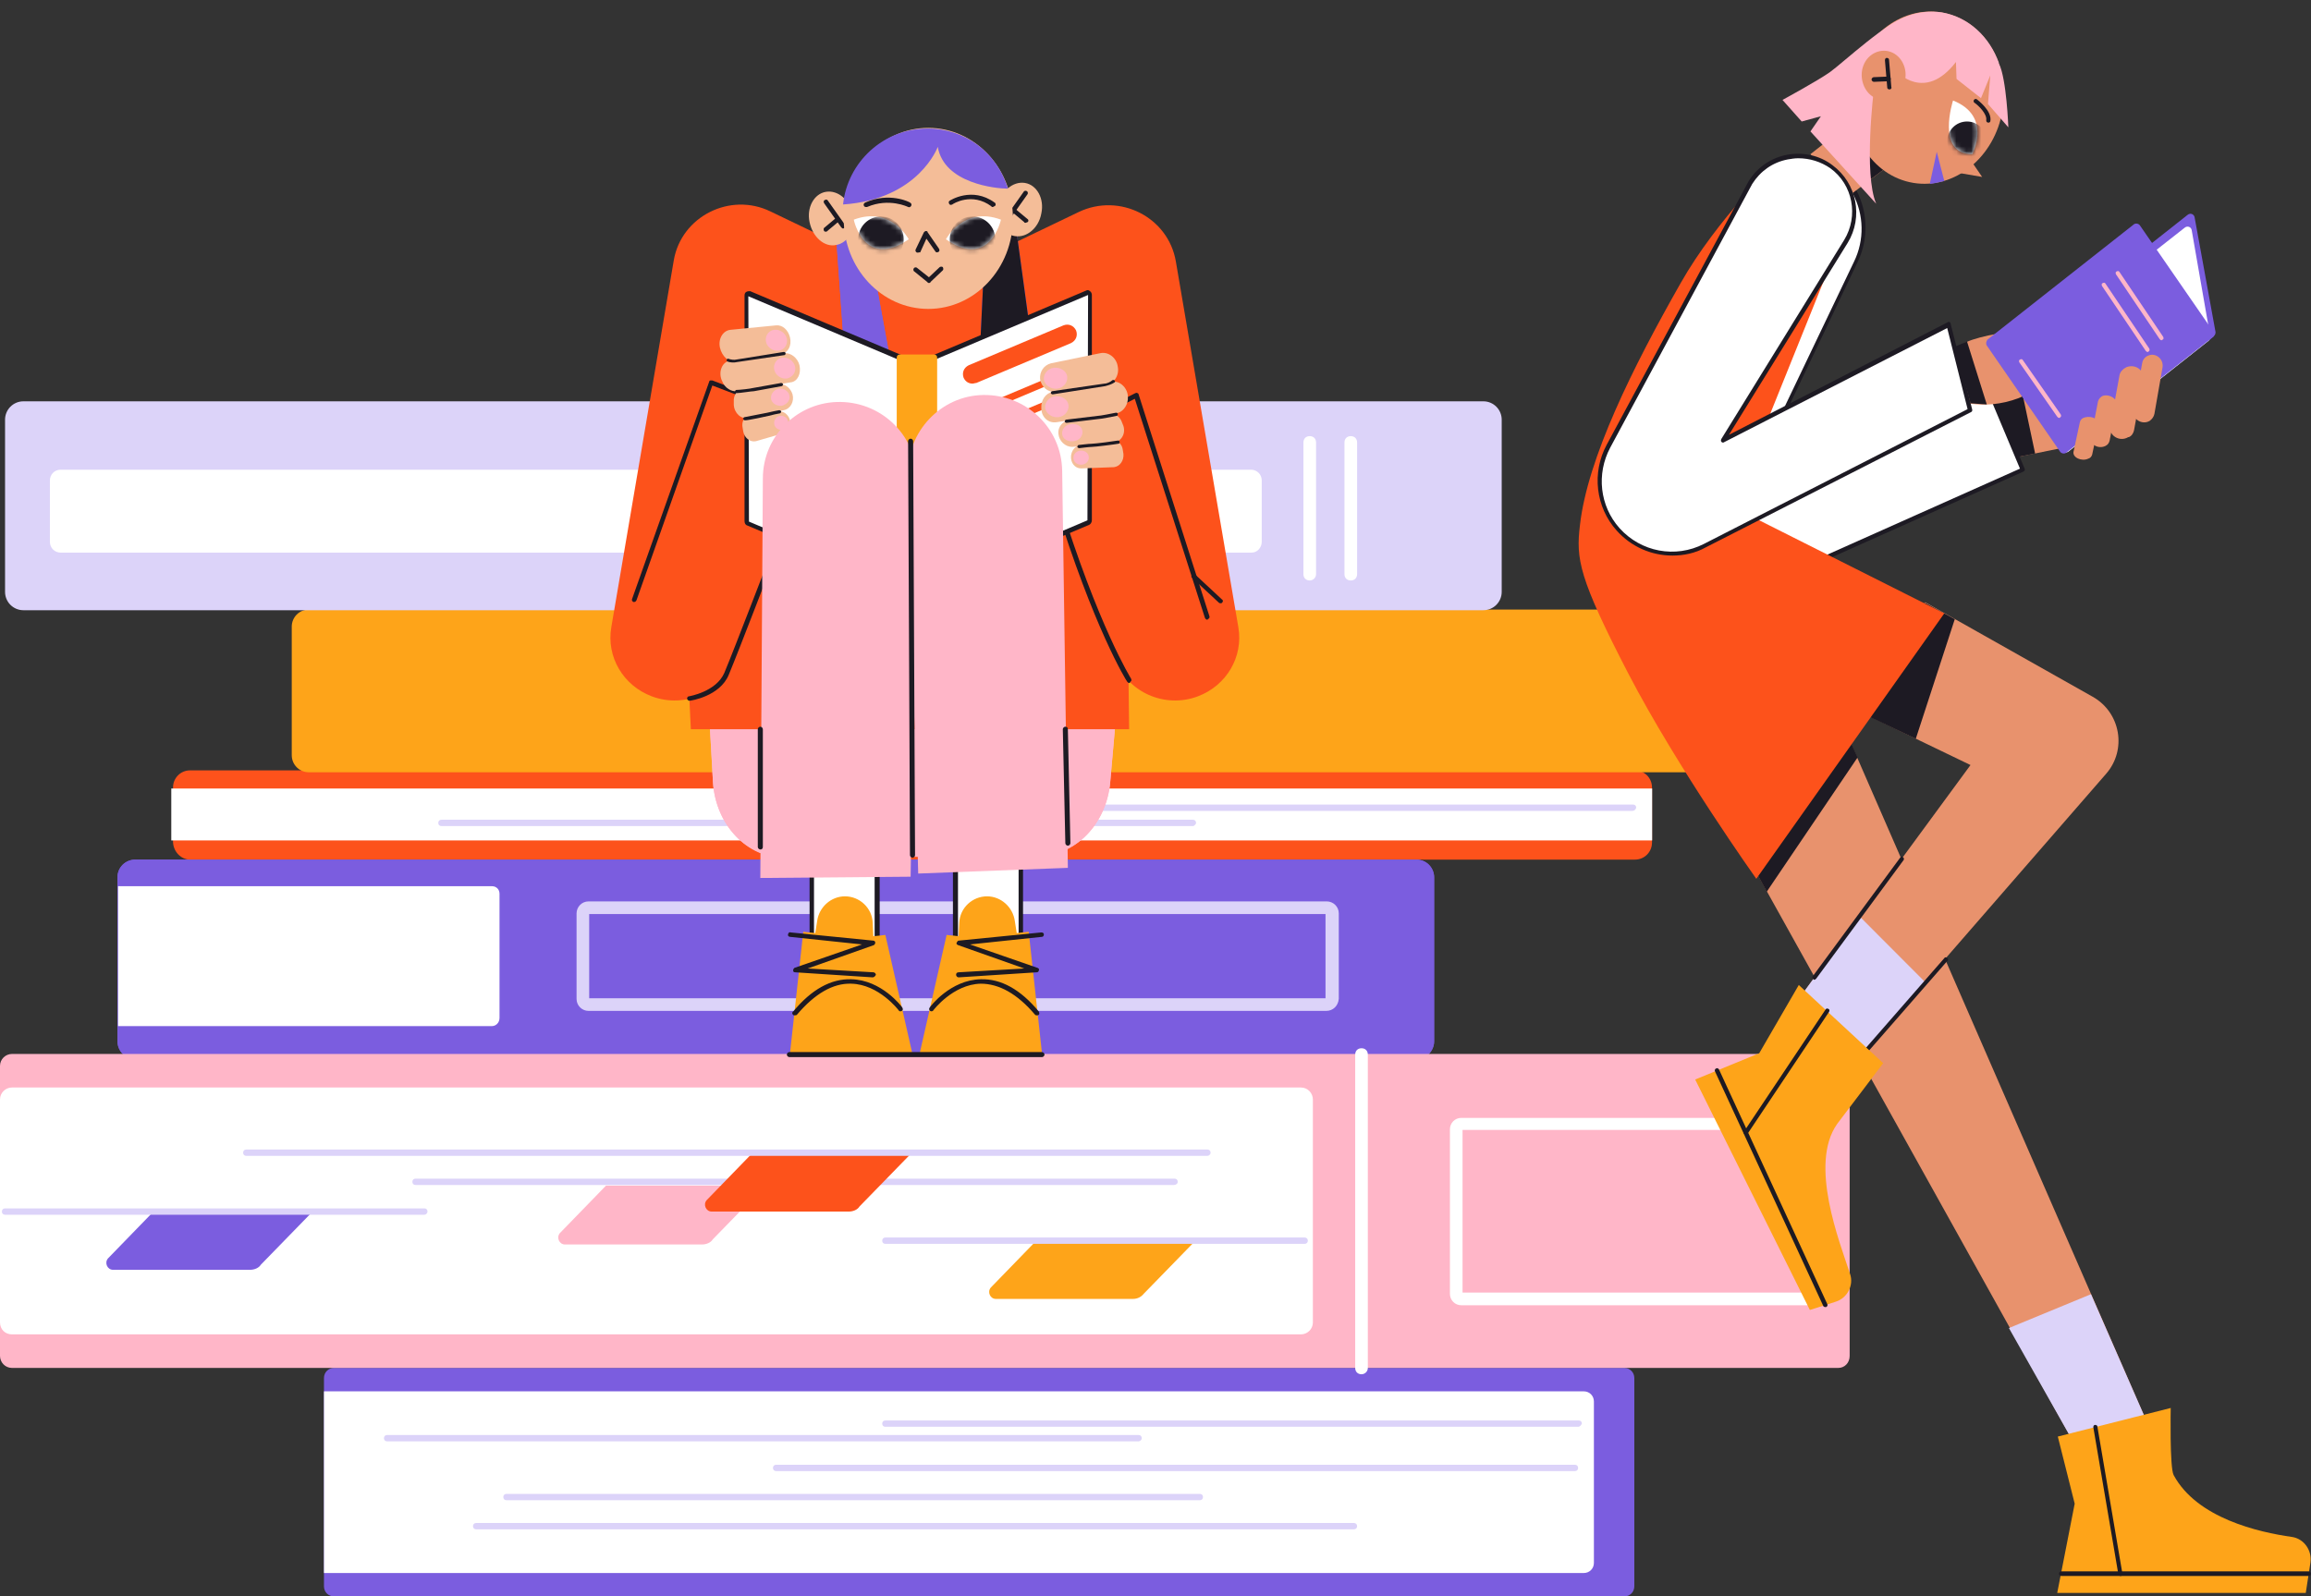<svg width="466" height="322" viewBox="0 0 466 322" fill="none" xmlns="http://www.w3.org/2000/svg">
<rect x="0" y="0" width="466" height="322" fill="#333333" stroke="none"/>
<path d="M67.362 322H327.514C328.661 322 329.552 321.106 329.552 319.957V277.952C329.552 276.803 328.661 275.909 327.514 275.909H67.362C66.216 275.909 65.325 276.803 65.325 277.952V319.957C65.325 321.106 66.216 322 67.362 322Z" fill="#7B5DDF"/>
<path d="M38.329 173.385H329.679C331.589 173.385 333.117 171.853 333.117 169.937V158.83C333.117 156.914 331.589 155.382 329.679 155.382H38.329C36.419 155.382 34.891 156.914 34.891 158.83V169.937C35.018 171.853 36.546 173.385 38.329 173.385Z" fill="#FD521B"/>
<path d="M34.539 169.513L333.148 169.513V159.044L34.539 159.044V169.513Z" fill="white"/>
<path d="M65.325 317.276H319.365C320.511 317.276 321.402 316.383 321.402 315.234V282.676C321.402 281.527 320.511 280.633 319.365 280.633H65.325V317.276Z" fill="white"/>
<path d="M357.312 155.765H62.269C60.358 155.765 58.83 154.233 58.83 152.318V126.4C58.83 124.485 60.358 122.952 62.269 122.952H357.312C359.222 122.952 360.75 124.485 360.75 126.4V152.318C360.75 154.233 359.222 155.765 357.312 155.765Z" fill="#FEA419"/>
<path d="M299.118 123.08H4.712C2.674 123.08 1.019 121.421 1.019 119.378V84.65C1.019 82.607 2.674 80.947 4.712 80.947H299.118C301.156 80.947 302.811 82.607 302.811 84.65V119.378C302.811 121.421 301.156 123.08 299.118 123.08Z" fill="#DCD3F9"/>
<path d="M252.385 111.462H12.225C11.079 111.462 10.06 110.568 10.06 109.291V96.907C10.06 95.758 10.951 94.736 12.225 94.736H252.258C253.404 94.736 254.422 95.63 254.422 96.907V109.291C254.422 110.441 253.531 111.462 252.385 111.462Z" fill="white"/>
<path d="M329.17 163.554H189.479C189.097 163.554 188.843 163.299 188.843 162.915C188.843 162.532 189.097 162.277 189.479 162.277H329.297C329.679 162.277 329.934 162.532 329.934 162.915C329.806 163.299 329.552 163.554 329.17 163.554Z" fill="#DCD3F9"/>
<path d="M240.542 166.618H89.01C88.628 166.618 88.373 166.363 88.373 165.98C88.373 165.597 88.628 165.342 89.01 165.342H240.542C240.924 165.342 241.179 165.597 241.179 165.98C241.179 166.235 240.797 166.618 240.542 166.618Z" fill="#DCD3F9"/>
<path d="M285.62 213.603H27.25C25.213 213.603 23.685 211.943 23.685 210.028V176.96C23.685 174.917 25.34 173.385 27.25 173.385H285.62C287.658 173.385 289.186 175.045 289.186 176.96V210.028C289.186 211.943 287.658 213.603 285.62 213.603Z" fill="#7B5DDF"/>
<path d="M285.62 213.603H27.25C25.213 213.603 23.685 211.943 23.685 210.028V176.96C23.685 174.917 25.34 173.385 27.25 173.385H285.62C287.658 173.385 289.186 175.045 289.186 176.96V210.028C289.186 211.943 287.658 213.603 285.62 213.603Z" fill="#7B5DDF"/>
<path d="M99.197 206.963H23.812V178.747H99.197C100.088 178.747 100.725 179.385 100.725 180.279V205.304C100.725 206.325 99.961 206.963 99.197 206.963Z" fill="white"/>
<path d="M267.411 203.899H118.679C117.406 203.899 116.26 202.878 116.26 201.474V184.237C116.26 182.961 117.279 181.812 118.679 181.812H267.538C268.811 181.812 269.958 182.833 269.958 184.237V201.474C269.83 202.878 268.811 203.899 267.411 203.899ZM118.807 201.346H267.283V184.365H118.807V201.346Z" fill="#DCD3F9"/>
<path d="M142.746 139.551L143.765 157.681C144.274 166.363 150.641 173.129 158.409 173.002L209.472 172.619C216.857 172.619 223.097 166.235 223.861 157.808L226.408 129.081L165.667 119.505L141.346 131.762L142.746 139.551Z" fill="#FFB6C8"/>
<path d="M142.746 139.551L143.765 157.681C144.274 166.363 150.641 173.129 158.409 173.002L209.472 172.619C216.857 172.619 223.097 166.235 223.861 157.808L226.408 129.081L165.667 119.505L141.346 131.762L142.746 139.551Z" fill="#FFB6C8"/>
<path d="M135.998 79.543L226.79 73.925L227.681 147.084H139.308L135.998 79.543Z" fill="#FD521B"/>
<path d="M205.779 173.129H192.663V197.388H205.779V173.129Z" fill="white"/>
<path d="M205.779 197.771H192.663C192.408 197.771 192.154 197.516 192.154 197.26V173.002C192.154 172.746 192.408 172.491 192.663 172.491H205.779C206.034 172.491 206.288 172.746 206.288 173.002V197.26C206.288 197.516 206.034 197.771 205.779 197.771ZM193.173 196.749H205.397V173.512H193.173V196.749Z" fill="#1D1A23"/>
<path d="M176.746 173.129H163.63V197.388H176.746V173.129Z" fill="white"/>
<path d="M176.873 197.771H163.757C163.502 197.771 163.248 197.516 163.248 197.26V173.002C163.248 172.746 163.502 172.491 163.757 172.491H176.873C177.128 172.491 177.382 172.746 177.382 173.002V197.26C177.382 197.516 177.128 197.771 176.873 197.771ZM164.139 196.749H176.364V173.512H164.139V196.749Z" fill="#1D1A23"/>
<path d="M176.873 52.986L155.353 42.644C147.203 38.686 137.398 43.666 135.87 52.475L123.263 126.528C122.245 132.528 125.683 138.274 131.413 140.444C138.162 142.998 145.675 139.551 148.094 133.039L165.285 87.331L193.172 91.544L189.352 50.688L176.873 52.986Z" fill="#FD521B"/>
<path d="M196.228 52.986L217.494 42.772C225.771 38.814 235.576 43.794 237.104 52.731L249.71 126.528C250.729 132.529 247.291 138.274 241.561 140.445C234.812 142.998 227.299 139.551 224.879 133.039L207.561 87.204L179.674 91.417L183.494 50.561L196.228 52.986Z" fill="#FD521B"/>
<path d="M168.341 44.049L169.997 67.286L179.292 71.371L174.708 46.347L168.341 44.049Z" fill="#7B5DDF"/>
<path d="M168.341 44.049L169.997 67.286L179.292 71.371L174.708 46.347L168.341 44.049Z" fill="#7B5DDF"/>
<path d="M127.848 121.421H127.72C127.466 121.293 127.338 121.038 127.466 120.782L143.001 76.989C143.001 76.862 143.128 76.734 143.256 76.734C143.383 76.734 143.51 76.734 143.638 76.734L155.353 81.203C155.608 81.33 155.735 81.586 155.608 81.841C155.48 82.096 155.226 82.224 154.971 82.096L143.638 77.755L128.357 121.038C128.23 121.293 128.102 121.421 127.848 121.421Z" fill="#1D1A23"/>
<path d="M243.471 124.996C243.216 124.996 243.089 124.868 242.962 124.613L228.827 80.436L220.168 84.778C219.913 84.905 219.659 84.778 219.531 84.522C219.404 84.267 219.531 84.011 219.786 83.884L228.954 79.287C229.082 79.287 229.209 79.16 229.336 79.287C229.464 79.287 229.591 79.415 229.591 79.543L243.853 124.229C243.98 124.485 243.853 124.74 243.598 124.868C243.471 124.996 243.471 124.996 243.471 124.996Z" fill="#1D1A23"/>
<path d="M204.251 41.368L207.562 65.626L197.248 78.138L198.521 51.454L204.251 41.368Z" fill="#7B5DDF"/>
<path d="M204.251 41.368L207.562 65.626L197.248 78.138L198.521 51.454L204.251 41.368Z" fill="#1D1A23"/>
<path d="M227.681 137.763C227.554 137.763 227.427 137.636 227.299 137.508C227.172 137.38 220.55 126.783 212.655 101.12C212.528 100.865 212.655 100.609 212.91 100.482C213.165 100.354 213.419 100.482 213.547 100.737C221.442 126.272 228.063 136.869 228.063 136.869C228.191 137.125 228.191 137.38 227.936 137.508C227.809 137.763 227.809 137.763 227.681 137.763Z" fill="#1D1A23"/>
<path d="M219.531 105.334L188.715 118.357C188.461 118.484 188.206 118.229 188.206 117.974V72.521C188.206 72.265 188.333 72.138 188.461 72.138L219.277 59.115C219.531 58.987 219.786 59.242 219.786 59.498V104.951C219.786 105.078 219.786 105.206 219.531 105.334Z" fill="white"/>
<path d="M188.588 118.867C188.461 118.867 188.206 118.867 188.079 118.74C187.824 118.612 187.697 118.229 187.697 117.974V72.521C187.697 72.138 187.951 71.755 188.206 71.627L219.022 58.604C219.277 58.477 219.531 58.476 219.786 58.732C220.041 58.859 220.168 59.242 220.168 59.498V104.951C220.168 105.334 219.913 105.717 219.659 105.844L188.843 118.867C188.843 118.867 188.715 118.867 188.588 118.867ZM219.404 59.498L188.588 72.521V117.974L219.277 104.951L219.404 59.498Z" fill="#1D1A23"/>
<path d="M150.769 105.589L181.585 118.612C181.839 118.74 182.094 118.484 182.094 118.229V72.776C182.094 72.521 181.967 72.393 181.839 72.393L151.024 59.37C150.769 59.242 150.514 59.498 150.514 59.753V105.206C150.514 105.334 150.641 105.461 150.769 105.589Z" fill="white"/>
<path d="M181.839 119.122C181.712 119.122 181.585 119.122 181.457 118.995L150.641 105.972C150.259 105.844 150.132 105.461 150.132 105.078V59.625C150.132 59.242 150.259 58.987 150.514 58.859C150.769 58.731 151.023 58.731 151.278 58.731L182.094 71.754C182.476 71.882 182.603 72.265 182.603 72.648V118.101C182.603 118.484 182.476 118.739 182.221 118.867C182.094 119.122 181.967 119.122 181.839 119.122ZM151.023 105.206L181.839 118.229L181.712 72.776L150.896 59.753L151.023 105.206Z" fill="#1D1A23"/>
<path d="M188.333 72.138H181.457V117.335H188.333V72.138Z" fill="#FEA419"/>
<path d="M188.333 117.974H181.457C181.075 117.974 180.82 117.718 180.82 117.335V72.138C180.82 71.755 181.075 71.499 181.457 71.499H188.333C188.715 71.499 188.97 71.755 188.97 72.138V117.335C188.97 117.718 188.715 117.974 188.333 117.974ZM182.094 116.697H187.697V72.776H182.094V116.697Z" fill="#FEA419"/>
<path d="M196.101 77.372C195.337 77.372 194.7 76.989 194.318 76.223C193.936 75.202 194.318 74.18 195.337 73.669L214.438 65.626C215.456 65.243 216.475 65.626 216.984 66.647C217.366 67.669 216.984 68.69 215.966 69.201L196.865 77.244C196.61 77.244 196.356 77.372 196.101 77.372Z" fill="#FD521B"/>
<path d="M196.101 84.012C195.847 84.012 195.592 83.884 195.465 83.629C195.337 83.246 195.465 82.99 195.847 82.735L214.948 74.691C215.33 74.564 215.584 74.691 215.839 75.074C216.094 75.457 215.839 75.713 215.457 75.968L196.356 84.012C196.229 84.012 196.229 84.012 196.101 84.012Z" fill="#FD521B"/>
<path d="M196.101 88.48C195.847 88.48 195.592 88.353 195.465 88.097C195.337 87.714 195.465 87.459 195.847 87.204L214.948 79.16C215.33 79.032 215.584 79.16 215.839 79.543C216.094 79.926 215.839 80.181 215.457 80.437L196.356 88.48C196.229 88.48 196.229 88.48 196.101 88.48Z" fill="#FD521B"/>
<path d="M139.054 141.338C138.799 141.338 138.672 141.211 138.544 140.955C138.544 140.7 138.672 140.445 138.926 140.445C138.926 140.445 144.402 139.551 146.057 135.721C148.349 130.23 154.844 113.122 154.971 112.994C155.098 112.739 155.353 112.611 155.608 112.739C155.862 112.866 155.99 113.122 155.862 113.377C155.735 113.505 149.241 130.613 146.949 136.104C145.166 140.445 139.308 141.338 139.054 141.338Z" fill="#1D1A23"/>
<path d="M156.499 65.626L147.331 66.52C145.802 66.648 144.784 68.307 145.166 70.095C145.548 71.882 147.076 73.287 148.604 73.031L157.645 71.372C158.918 71.116 159.682 69.712 159.3 68.052C158.918 66.52 157.772 65.499 156.499 65.626Z" fill="#F4BD98"/>
<path d="M159.428 77.117L148.604 78.904C147.458 79.032 146.185 78.266 145.675 76.989L145.548 76.734C144.784 74.947 145.675 72.904 147.203 72.776L158.154 71.244C159.428 71.116 160.828 72.138 161.21 73.67C161.592 75.329 160.828 76.989 159.428 77.117Z" fill="#F4BD98"/>
<path d="M159.81 79.543C159.428 78.266 158.282 77.372 157.136 77.5L149.877 78.394C148.731 78.521 147.84 79.67 147.967 81.075V81.713C148.095 83.373 149.495 84.65 150.896 84.267L158.027 82.735C159.428 82.479 160.192 80.947 159.81 79.543Z" fill="#F4BD98"/>
<path d="M159.173 84.395C158.791 83.501 157.9 82.862 157.008 82.99L151.023 83.884C150.005 84.012 149.495 85.161 149.75 86.31L149.877 87.076C150.132 88.353 151.278 89.246 152.424 88.991L158.154 87.331C159.3 87.076 159.682 85.671 159.173 84.395Z" fill="#F4BD98"/>
<path d="M157.008 70.733C155.862 70.861 154.716 70.095 154.462 68.946C154.207 67.796 154.971 66.647 156.117 66.52C157.263 66.392 158.409 67.158 158.664 68.307C158.919 69.456 158.154 70.605 157.008 70.733Z" fill="#FFB6C8"/>
<path d="M158.664 76.351C157.518 76.479 156.372 75.713 156.117 74.564C155.862 73.414 156.626 72.265 157.772 72.138C158.918 72.01 160.064 72.776 160.319 73.925C160.574 75.074 159.81 76.096 158.664 76.351Z" fill="#FFB6C8"/>
<path d="M157.645 81.841C156.626 81.969 155.607 81.331 155.48 80.437C155.353 79.543 155.989 78.649 157.008 78.394C158.027 78.266 159.046 78.905 159.174 79.798C159.428 80.692 158.664 81.586 157.645 81.841Z" fill="#FFB6C8"/>
<path d="M157.773 86.693C157.009 86.82 156.244 86.31 156.117 85.544C155.99 84.778 156.499 84.011 157.263 83.884C158.027 83.756 158.792 84.267 158.919 85.033C158.919 85.927 158.537 86.693 157.773 86.693Z" fill="#FFB6C8"/>
<path d="M158.154 71.627C158.282 71.627 158.409 71.499 158.409 71.244C158.409 71.116 158.282 70.989 158.027 70.989L148.476 72.521C148.094 72.648 147.33 72.521 146.948 72.393C146.821 72.265 146.566 72.393 146.566 72.521C146.439 72.648 146.566 72.904 146.694 72.904C147.203 73.159 148.094 73.159 148.604 73.031L158.154 71.627Z" fill="#1D1A23"/>
<path d="M157.645 77.883C157.773 77.883 157.9 77.628 157.9 77.5C157.9 77.372 157.645 77.245 157.518 77.245L151.788 78.266C151.406 78.394 149.114 78.649 148.477 78.649C148.35 78.649 148.222 78.777 148.222 79.032C148.222 79.16 148.35 79.287 148.604 79.287C149.241 79.287 151.533 78.904 152.042 78.904L157.645 77.883Z" fill="#1D1A23"/>
<path d="M157.263 83.373C157.39 83.373 157.518 83.118 157.518 82.99C157.518 82.862 157.263 82.735 157.136 82.735C157.008 82.735 155.226 83.118 154.716 83.246C154.207 83.373 150.641 84.012 150.132 84.139C150.005 84.139 149.877 84.267 149.877 84.522C149.877 84.65 150.005 84.778 150.259 84.778C150.896 84.778 154.462 84.012 154.971 83.884C155.353 83.756 157.136 83.373 157.263 83.373Z" fill="#1D1A23"/>
<path d="M209.981 43.028C210.618 40.091 209.09 37.282 206.67 36.899C204.251 36.516 201.831 38.559 201.322 41.495C200.685 44.432 202.213 47.241 204.633 47.624C207.052 48.007 209.472 45.964 209.981 43.028Z" fill="#F4BD98"/>
<path d="M203.36 44.304C203.232 44.304 203.105 44.304 203.105 44.177C202.85 44.049 202.85 43.666 202.978 43.538L206.416 38.687C206.543 38.431 206.925 38.431 207.053 38.559C207.307 38.687 207.307 39.07 207.18 39.197L203.742 44.049C203.742 44.177 203.487 44.304 203.36 44.304Z" fill="#1D1A23"/>
<path d="M206.798 44.943C206.671 44.943 206.543 44.943 206.543 44.815L204.251 42.9C203.996 42.772 203.996 42.389 204.251 42.261C204.378 42.006 204.76 42.006 204.887 42.261L207.18 44.176C207.435 44.304 207.435 44.687 207.18 44.815C207.053 44.815 206.925 44.943 206.798 44.943Z" fill="#1D1A23"/>
<path d="M163.248 44.815C162.611 41.879 164.139 39.07 166.559 38.687C168.978 38.304 171.397 40.347 171.907 43.283C172.544 46.22 171.015 49.029 168.596 49.412C166.304 49.922 163.885 47.88 163.248 44.815Z" fill="#F4BD98"/>
<path d="M169.997 46.092C169.869 46.092 169.742 45.964 169.615 45.836L166.176 40.985C166.049 40.729 166.049 40.474 166.304 40.346C166.558 40.219 166.813 40.219 166.94 40.474L170.379 45.326C170.506 45.581 170.506 45.836 170.251 45.964C170.124 46.092 169.997 46.092 169.997 46.092Z" fill="#1D1A23"/>
<path d="M166.559 46.73C166.431 46.73 166.304 46.73 166.177 46.603C166.049 46.347 166.049 46.092 166.177 45.964L168.469 44.049C168.724 43.922 168.979 43.922 169.106 44.049C169.233 44.304 169.233 44.56 169.106 44.688L166.813 46.603C166.686 46.73 166.686 46.73 166.559 46.73Z" fill="#1D1A23"/>
<path d="M211.891 73.287L221.824 71.244C223.479 70.861 225.134 72.138 225.389 73.925C225.771 75.84 224.498 77.5 222.842 77.755L212.783 79.032C211.255 79.16 209.981 78.011 209.726 76.478C209.599 74.946 210.49 73.67 211.891 73.287Z" fill="#F4BD98"/>
<path d="M213.037 85.161L225.007 83.373C226.28 83.246 227.299 81.969 227.426 80.564V80.309C227.554 78.394 225.898 76.734 224.243 76.989L212.273 79.032C210.872 79.288 209.854 80.692 209.981 82.352C209.981 84.139 211.382 85.416 213.037 85.161Z" fill="#F4BD98"/>
<path d="M213.419 87.458C213.292 86.182 214.183 85.033 215.457 84.777L223.352 83.373C224.625 83.117 225.898 84.011 226.28 85.288L226.535 85.926C227.045 87.586 226.026 89.118 224.37 89.374L216.221 90.14C214.82 90.14 213.547 88.99 213.419 87.458Z" fill="#F4BD98"/>
<path d="M215.966 91.927C216.094 90.906 216.73 90.012 217.622 89.885L224.243 88.863C225.262 88.736 226.281 89.502 226.408 90.778L226.535 91.544C226.663 92.949 225.771 94.098 224.625 94.226L218.004 94.481C216.73 94.481 215.839 93.332 215.966 91.927Z" fill="#F4BD98"/>
<path d="M213.165 78.394C214.438 78.266 215.329 77.117 215.202 75.968C215.075 74.819 213.801 74.053 212.528 74.18C211.255 74.308 210.363 75.457 210.491 76.606C210.745 77.755 211.891 78.521 213.165 78.394Z" fill="#FFB6C8"/>
<path d="M213.419 84.139C214.693 84.012 215.584 82.862 215.457 81.713C215.329 80.564 214.056 79.798 212.782 79.926C211.509 80.054 210.618 81.203 210.745 82.352C211 83.501 212.146 84.267 213.419 84.139Z" fill="#FFB6C8"/>
<path d="M216.476 88.99C217.622 88.863 218.386 87.969 218.259 86.948C218.132 85.926 217.113 85.415 215.966 85.543C214.82 85.671 214.056 86.565 214.183 87.586C214.311 88.607 215.33 89.118 216.476 88.99Z" fill="#FFB6C8"/>
<path d="M218.259 93.715C219.15 93.587 219.66 92.821 219.532 92.055C219.405 91.289 218.641 90.778 217.749 90.906C216.858 91.034 216.348 91.799 216.475 92.566C216.603 93.332 217.367 93.842 218.259 93.715Z" fill="#FFB6C8"/>
<path d="M212.273 79.543C212.146 79.543 211.891 79.415 211.891 79.287C211.891 79.159 212.018 78.904 212.146 78.904L222.715 77.372C223.224 77.372 223.988 76.989 224.243 76.734C224.37 76.606 224.625 76.606 224.752 76.734C224.88 76.861 224.88 77.117 224.752 77.117C224.243 77.5 223.352 77.755 222.842 77.883L212.273 79.543Z" fill="#1D1A23"/>
<path d="M215.074 85.288C214.947 85.288 214.692 85.161 214.692 85.033C214.692 84.905 214.82 84.65 214.947 84.65L221.314 83.884C221.823 83.884 224.37 83.373 225.007 83.246C225.134 83.246 225.389 83.246 225.389 83.501C225.389 83.629 225.389 83.884 225.134 83.884C224.497 84.012 221.951 84.522 221.441 84.522L215.074 85.288Z" fill="#1D1A23"/>
<path d="M217.621 90.395C217.494 90.395 217.239 90.267 217.239 90.14C217.239 90.012 217.367 89.757 217.494 89.757C217.621 89.757 219.531 89.501 220.168 89.501C220.805 89.501 224.752 88.991 225.389 88.863C225.516 88.863 225.771 88.863 225.771 89.118C225.771 89.246 225.771 89.501 225.516 89.501C224.88 89.629 220.805 90.14 220.168 90.14C219.659 90.14 217.621 90.395 217.621 90.395Z" fill="#1D1A23"/>
<path d="M183.622 176.832L153.315 177.087L153.825 96.524C153.825 87.842 160.956 80.947 169.487 81.075C178.146 81.203 185.023 88.225 184.895 96.907L183.622 176.832Z" fill="#FFB6C8"/>
<path d="M215.329 175.045L185.15 176.194L183.112 95.63C182.858 87.076 189.734 79.798 198.266 79.671C206.925 79.543 214.056 86.31 214.183 94.992L215.329 175.045Z" fill="#FFB6C8"/>
<path d="M246.145 121.676C246.018 121.676 245.891 121.676 245.763 121.548L240.415 116.569C240.16 116.441 240.16 116.058 240.415 115.931C240.542 115.675 240.924 115.675 241.052 115.931L246.4 120.91C246.655 121.038 246.655 121.421 246.4 121.548C246.4 121.676 246.273 121.676 246.145 121.676Z" fill="#1D1A23"/>
<path d="M187.187 62.307C196.611 62.307 204.251 54.132 204.251 44.049C204.251 33.965 196.611 25.791 187.187 25.791C177.764 25.791 170.124 33.965 170.124 44.049C170.124 54.132 177.764 62.307 187.187 62.307Z" fill="#F4BD98"/>
<path d="M203.232 38.048C201.067 30.77 194.573 25.919 187.06 25.919C178.146 25.919 170.888 32.685 169.997 41.24C185.277 40.218 189.097 29.621 189.097 29.621C190.371 37.026 200.812 38.048 203.232 38.048Z" fill="#7B5DDF"/>
<path d="M183.24 48.262C183.24 48.262 179.675 41.495 172.162 44.304C172.162 44.432 174.326 54.391 183.24 48.262Z" fill="white"/>
<path d="M190.753 48.262C190.753 48.262 194.318 41.495 201.831 44.304C201.831 44.432 199.539 54.391 190.753 48.262Z" fill="white"/>
<path d="M187.315 57.072C187.187 57.072 187.06 57.072 187.06 56.944L184.386 54.774C184.131 54.646 184.131 54.263 184.258 54.135C184.386 53.88 184.768 53.88 184.895 54.008L187.315 55.923L189.479 53.88C189.607 53.752 189.989 53.752 190.116 53.88C190.243 54.135 190.243 54.391 190.116 54.518L187.697 56.816C187.569 57.072 187.442 57.072 187.315 57.072Z" fill="#1D1A23"/>
<path d="M185.15 50.944C185.023 50.944 185.023 50.944 184.895 50.944C184.641 50.816 184.513 50.56 184.641 50.305L186.296 46.858C186.423 46.73 186.551 46.602 186.678 46.602C186.806 46.602 187.06 46.602 187.06 46.858L189.352 50.178C189.48 50.433 189.48 50.688 189.225 50.816C188.97 50.944 188.716 50.944 188.588 50.688L186.806 48.135L185.532 50.944C185.532 50.816 185.277 50.944 185.15 50.944Z" fill="#1D1A23"/>
<path d="M174.581 41.75C174.454 41.75 174.199 41.623 174.199 41.495C174.072 41.24 174.199 40.984 174.454 40.857C179.292 38.686 183.367 40.729 183.495 40.857C183.749 40.984 183.877 41.24 183.749 41.495C183.622 41.75 183.367 41.878 183.113 41.75C183.113 41.75 179.292 39.835 174.836 41.75C174.708 41.75 174.581 41.75 174.581 41.75Z" fill="#1D1A23"/>
<path d="M200.176 41.751C200.049 41.751 199.921 41.751 199.921 41.623C195.974 38.687 192.154 41.112 192.026 41.24C191.772 41.368 191.517 41.368 191.39 41.112C191.262 40.857 191.262 40.602 191.517 40.474C191.517 40.474 195.974 37.538 200.558 40.857C200.813 40.985 200.813 41.368 200.686 41.495C200.431 41.623 200.303 41.751 200.176 41.751Z" fill="#1D1A23"/>
<mask id="mask0_147_1030" style="mask-type:luminance" maskUnits="userSpaceOnUse" x="172" y="43" width="12" height="8">
<path d="M183.24 48.262C183.24 48.262 179.675 41.495 172.162 44.304C172.162 44.432 174.326 54.391 183.24 48.262Z" fill="white"/>
</mask>
<g mask="url(#mask0_147_1030)">
<path d="M177.637 52.859C180.169 52.859 182.222 50.801 182.222 48.262C182.222 45.724 180.169 43.666 177.637 43.666C175.106 43.666 173.053 45.724 173.053 48.262C173.053 50.801 175.106 52.859 177.637 52.859Z" fill="#1D1A23"/>
</g>
<mask id="mask1_147_1030" style="mask-type:luminance" maskUnits="userSpaceOnUse" x="190" y="43" width="12" height="8">
<path d="M190.753 48.262C190.753 48.262 194.318 41.495 201.831 44.304C201.831 44.432 199.539 54.391 190.753 48.262Z" fill="white"/>
</mask>
<g mask="url(#mask1_147_1030)">
<path d="M196.101 52.859C198.633 52.859 200.685 50.801 200.685 48.262C200.685 45.724 198.633 43.666 196.101 43.666C193.57 43.666 191.517 45.724 191.517 48.262C191.517 50.801 193.57 52.859 196.101 52.859Z" fill="#1D1A23"/>
</g>
<path d="M184.004 173.002C183.75 173.002 183.495 172.747 183.495 172.491L183.113 88.991C183.113 88.736 183.368 88.481 183.622 88.481C183.877 88.481 184.132 88.736 184.132 88.991L184.514 172.491C184.514 172.747 184.259 173.002 184.004 173.002Z" fill="#1D1A23"/>
<path d="M153.316 171.342C153.061 171.342 152.806 171.087 152.806 170.832V147.084C152.806 146.829 153.061 146.573 153.316 146.573C153.57 146.573 153.825 146.829 153.825 147.084V170.832C153.825 171.215 153.57 171.342 153.316 171.342Z" fill="#1D1A23"/>
<path d="M215.33 170.576C215.075 170.576 214.82 170.321 214.82 170.066L214.311 147.084C214.311 146.829 214.565 146.573 214.82 146.573C215.202 146.573 215.33 146.829 215.33 147.084L215.839 170.066C215.839 170.321 215.584 170.576 215.33 170.576Z" fill="#1D1A23"/>
<path d="M178.528 188.578L184.131 213.22L159.173 213.603L161.974 187.94L164.394 188.195L164.776 185.769C165.158 182.961 167.577 180.79 170.379 180.79C173.307 180.79 175.854 183.088 175.982 186.152L176.109 188.834L178.528 188.578Z" fill="#FEA419"/>
<path d="M175.982 197.133L160.319 196.111C160.064 196.111 159.937 195.984 159.937 195.728C159.937 195.473 160.064 195.345 160.192 195.218L173.817 190.494L159.3 188.962C159.046 188.962 158.791 188.706 158.918 188.451C158.918 188.196 159.173 187.94 159.428 188.068L176.109 189.728C176.364 189.728 176.491 189.983 176.491 190.111C176.491 190.366 176.364 190.494 176.236 190.621L162.866 195.345L176.109 196.111C176.364 196.111 176.618 196.367 176.618 196.622C176.491 196.878 176.236 197.133 175.982 197.133Z" fill="#1D1A23"/>
<path d="M160.192 204.793C160.064 204.793 159.937 204.793 159.937 204.665C159.682 204.538 159.682 204.154 159.937 204.027C163.63 199.558 167.577 197.388 171.652 197.515C177.764 197.643 181.839 203.005 181.967 203.261C182.094 203.516 182.094 203.771 181.839 203.899C181.585 204.027 181.33 204.027 181.203 203.771C181.203 203.771 177.255 198.537 171.652 198.409C167.959 198.281 164.267 200.452 160.701 204.665C160.574 204.793 160.446 204.793 160.192 204.793Z" fill="#1D1A23"/>
<path d="M190.88 188.578L185.277 213.22L210.236 213.603L207.434 187.94L205.015 188.195L204.633 185.769C204.251 182.961 201.831 180.79 199.03 180.79C196.101 180.79 193.554 183.088 193.427 186.152L193.3 188.834L190.88 188.578Z" fill="#FEA419"/>
<path d="M193.3 197.133C193.045 197.133 192.791 196.877 192.791 196.622C192.791 196.367 192.918 196.111 193.3 196.111L206.543 195.345L193.173 190.621C192.918 190.493 192.791 190.366 192.918 190.11C193.045 189.855 193.173 189.727 193.3 189.727L209.981 188.068C210.236 188.068 210.491 188.195 210.491 188.451C210.491 188.706 210.363 188.961 210.109 188.961L195.592 190.493L209.217 195.218C209.472 195.345 209.599 195.473 209.472 195.728C209.472 195.984 209.217 196.111 209.09 196.111L193.3 197.133Z" fill="#1D1A23"/>
<path d="M209.09 204.793C208.962 204.793 208.835 204.793 208.708 204.665C205.142 200.452 201.449 198.409 197.756 198.409C192.154 198.537 188.206 203.771 188.206 203.771C188.079 204.027 187.697 204.027 187.569 203.899C187.315 203.771 187.315 203.388 187.442 203.261C187.569 203.005 191.644 197.643 197.756 197.515C201.831 197.388 205.779 199.558 209.472 204.027C209.599 204.282 209.599 204.538 209.472 204.665C209.344 204.793 209.217 204.793 209.09 204.793Z" fill="#1D1A23"/>
<path d="M372.974 273.483V215.007C372.974 213.731 371.956 212.582 370.555 212.582H2.419C1.146 212.582 0 213.603 0 215.007V273.483C0 274.76 1.019 275.909 2.419 275.909H370.682C371.956 275.909 372.974 274.888 372.974 273.483Z" fill="#FFB6C8"/>
<path d="M2.419 269.142H262.317C263.591 269.142 264.737 268.121 264.737 266.716V221.774C264.737 220.497 263.718 219.348 262.317 219.348H2.419C1.146 219.348 0 220.37 0 221.774V266.716C0 268.121 1.019 269.142 2.419 269.142Z" fill="white"/>
<path d="M364.315 263.269H294.661C293.388 263.269 292.369 262.247 292.369 260.971V227.775C292.369 226.498 293.388 225.477 294.661 225.477H364.315C365.589 225.477 366.607 226.498 366.607 227.775V260.971C366.607 262.247 365.589 263.269 364.315 263.269ZM294.916 260.715H364.061V227.902H294.916V260.715Z" fill="white"/>
<path d="M274.542 277.186C273.778 277.186 273.268 276.675 273.268 275.909V212.709C273.268 211.943 273.778 211.432 274.542 211.432C275.306 211.432 275.815 211.943 275.815 212.709V275.909C275.815 276.675 275.179 277.186 274.542 277.186Z" fill="white"/>
<path d="M264.1 117.08C263.336 117.08 262.827 116.569 262.827 115.803V89.246C262.827 88.48 263.336 87.969 264.1 87.969C264.865 87.969 265.374 88.48 265.374 89.246V115.803C265.374 116.569 264.737 117.08 264.1 117.08Z" fill="white"/>
<path d="M272.377 117.08C271.613 117.08 271.104 116.569 271.104 115.803V89.246C271.104 88.48 271.613 87.969 272.377 87.969C273.141 87.969 273.651 88.48 273.651 89.246V115.803C273.651 116.569 273.141 117.08 272.377 117.08Z" fill="white"/>
<path d="M50.426 256.119H22.794C21.648 256.119 21.011 254.715 21.775 253.821L31.071 244.245H63.16L52.591 255.098C52.209 255.736 51.317 256.119 50.426 256.119Z" fill="#7B5DDF"/>
<path d="M236.722 239.01H83.789C83.407 239.01 83.152 238.755 83.152 238.372C83.152 237.989 83.407 237.734 83.789 237.734H236.85C237.232 237.734 237.486 237.989 237.486 238.372C237.486 238.755 237.104 239.01 236.722 239.01Z" fill="#DCD3F9"/>
<path d="M228.445 261.992H200.813C199.667 261.992 199.03 260.588 199.794 259.694L209.09 250.118H241.179L230.61 260.971C230.101 261.609 229.336 261.992 228.445 261.992Z" fill="#FEA419"/>
<path d="M141.552 251.012H113.92C112.774 251.012 112.137 249.608 112.901 248.714L122.197 239.138H154.286L143.717 249.991C143.335 250.629 142.443 251.012 141.552 251.012Z" fill="#FFB6C8"/>
<path d="M263.081 250.884H178.528C178.146 250.884 177.892 250.629 177.892 250.246C177.892 249.863 178.146 249.607 178.528 249.607H263.081C263.463 249.607 263.718 249.863 263.718 250.246C263.718 250.629 263.463 250.884 263.081 250.884Z" fill="#DCD3F9"/>
<path d="M85.572 245.011H1.019C0.637 245.011 0.382 244.756 0.382 244.373C0.382 243.989 0.637 243.734 1.019 243.734H85.572C85.954 243.734 86.208 243.989 86.208 244.373C86.208 244.628 85.954 245.011 85.572 245.011Z" fill="#DCD3F9"/>
<path d="M241.943 302.593H102.125C101.743 302.593 101.489 302.338 101.489 301.955C101.489 301.572 101.743 301.316 102.125 301.316H241.943C242.325 301.316 242.58 301.572 242.58 301.955C242.58 302.338 242.325 302.593 241.943 302.593Z" fill="#DCD3F9"/>
<path d="M318.219 287.783H178.528C178.146 287.783 177.892 287.528 177.892 287.144C177.892 286.761 178.146 286.506 178.528 286.506H318.346C318.728 286.506 318.983 286.761 318.983 287.144C318.855 287.4 318.601 287.783 318.219 287.783Z" fill="#DCD3F9"/>
<path d="M273.014 308.466H96.013C95.631 308.466 95.376 308.211 95.376 307.828C95.376 307.445 95.631 307.189 96.013 307.189H273.014C273.396 307.189 273.65 307.445 273.65 307.828C273.65 308.211 273.396 308.466 273.014 308.466Z" fill="#DCD3F9"/>
<path d="M229.591 290.719H78.059C77.677 290.719 77.422 290.464 77.422 290.081C77.422 289.698 77.677 289.442 78.059 289.442H229.591C229.973 289.442 230.228 289.698 230.228 290.081C230.228 290.464 229.846 290.719 229.591 290.719Z" fill="#DCD3F9"/>
<path d="M317.582 296.72H156.499C156.117 296.72 155.862 296.465 155.862 296.081C155.862 295.698 156.117 295.443 156.499 295.443H317.582C317.964 295.443 318.219 295.698 318.219 296.081C318.219 296.465 317.964 296.72 317.582 296.72Z" fill="#DCD3F9"/>
<path d="M210.108 213.22H159.173C158.918 213.22 158.664 212.965 158.664 212.709C158.664 212.454 158.918 212.198 159.173 212.198H210.108C210.363 212.198 210.618 212.454 210.618 212.709C210.618 212.965 210.363 213.22 210.108 213.22Z" fill="#1D1A23"/>
<path d="M171.143 244.373H143.51C142.364 244.373 141.727 242.968 142.491 242.075L151.787 232.499H183.876L173.307 243.352C172.925 243.99 172.034 244.373 171.143 244.373Z" fill="#FD521B"/>
<path d="M243.471 233.137H49.662C49.28 233.137 49.025 232.882 49.025 232.499C49.025 232.116 49.28 231.86 49.662 231.86H243.471C243.853 231.86 244.108 232.116 244.108 232.499C244.108 232.882 243.726 233.137 243.471 233.137Z" fill="#DCD3F9"/>
<path d="M416.706 90.172L406.847 92.172L401.331 79.11L412.95 78.169L416.706 90.172Z" fill="#E8926D"/>
<path d="M411.424 67.343L415.649 90.525C415.766 91.114 416.471 91.467 417.057 90.996L446.399 67.813C446.634 67.578 446.752 67.343 446.752 66.99L442.526 43.807C442.409 43.218 441.705 42.865 441.118 43.336L411.776 66.519C411.541 66.754 411.424 67.107 411.424 67.343Z" fill="#7B5DDF"/>
<path d="M406.847 92.172L410.368 91.466L407.551 78.169L401.331 79.11L406.847 92.172Z" fill="#1D1A23"/>
<path d="M410.837 69.813L415.65 90.642C415.767 91.231 416.471 91.466 417.058 91.113L445.344 68.754C445.578 68.519 445.696 68.284 445.696 67.93L441.94 46.395C441.823 45.807 441.118 45.454 440.532 45.924L411.19 68.99C410.837 69.225 410.72 69.578 410.837 69.813Z" fill="white"/>
<path d="M370.58 143.834L432.903 286.814L418.466 291.521L350.745 169.841L370.58 143.834Z" fill="#E8926D"/>
<path d="M357.787 87.112L374.101 52.868C376.214 48.396 376.097 43.218 373.867 38.746L371.754 34.863L333.844 89.584L344.642 96.291L357.787 87.112Z" fill="white"/>
<path d="M344.642 96.644C344.524 96.644 344.524 96.644 344.407 96.527L333.609 89.819C333.492 89.701 333.492 89.701 333.375 89.584C333.375 89.466 333.375 89.348 333.492 89.231L371.519 34.51C371.636 34.392 371.754 34.274 371.871 34.274C371.989 34.274 372.106 34.392 372.223 34.51L374.336 38.393C376.683 42.865 376.801 48.278 374.571 52.868L358.256 87.112C358.256 87.23 358.139 87.23 358.139 87.23L344.877 96.291C344.759 96.644 344.642 96.644 344.642 96.644ZM334.431 89.466L344.642 95.703L357.552 86.877L373.866 52.75C375.979 48.396 375.862 43.336 373.632 39.099L371.871 35.804L334.431 89.466Z" fill="#1D1A23"/>
<path d="M356.261 179.844L350.745 169.841L370.58 143.834L374.571 152.778L356.261 179.844Z" fill="#1D1A23"/>
<path d="M407.903 94.644L357.905 117.003L346.285 103.823L400.979 78.169L407.903 94.644Z" fill="white"/>
<path d="M357.904 117.474C357.787 117.474 357.67 117.474 357.552 117.356L345.933 104.176C345.815 104.058 345.815 103.94 345.815 103.823C345.815 103.705 345.933 103.587 346.05 103.47L400.744 77.816C400.861 77.816 400.978 77.816 401.096 77.816C401.213 77.816 401.33 77.933 401.33 78.051L408.255 94.526C408.372 94.761 408.255 94.997 408.02 95.115L358.022 117.474H357.904ZM346.989 104.058L358.022 116.532L407.316 94.526L400.744 78.875L346.989 104.058Z" fill="#1D1A23"/>
<path d="M360.017 205.145L397.34 154.307L372.928 142.539L388.185 121.475L421.987 140.539C427.621 143.716 428.912 151.248 424.687 156.073L372.81 215.736L360.017 205.145Z" fill="#E8926D"/>
<path d="M386.308 149.012L372.928 142.657L388.186 121.592L394.171 124.887L386.308 149.012Z" fill="#1D1A23"/>
<path d="M318.586 105.941C317.765 112.766 318.351 116.532 328.328 135.832C338.304 155.013 354.149 177.255 354.149 177.255L392.058 123.711L353.914 104.529L358.374 32.509C358.374 32.509 346.285 44.042 338.891 57.104C329.267 74.05 320.112 92.408 318.586 105.941Z" fill="#FD521B"/>
<path d="M382.552 32.156L372.575 39.688L365.064 31.097L375.392 22.977L382.552 32.156Z" fill="#E8926D"/>
<path d="M375.979 37.099L372.223 25.449L375.392 22.977L382.551 32.156L375.979 37.099Z" fill="#1D1A23"/>
<path d="M371.167 48.161L350.745 98.88L341.121 93.703L366.472 44.042L371.167 48.161Z" fill="#FD521B"/>
<path d="M393.702 80.523C393.702 80.523 399.687 83.112 407.081 80.287C414.476 77.345 420.814 65.107 420.814 65.107C420.814 65.107 402.269 66.401 396.518 68.99C390.767 71.461 393.702 80.523 393.702 80.523Z" fill="#E8926D"/>
<path d="M394.171 69.931L396.636 68.872L400.626 81.581L397.34 81.346L394.171 69.931Z" fill="#1D1A23"/>
<path d="M400.626 69.696L415.415 91.114C415.65 91.466 416.236 91.584 416.589 91.349L446.165 68.048C446.517 67.813 446.635 67.225 446.283 66.872L431.494 45.454C431.26 45.101 430.673 44.983 430.321 45.219L400.744 68.519C400.509 68.872 400.392 69.343 400.626 69.696Z" fill="#7B5DDF"/>
<path d="M397.34 82.758L343.82 110.06C337.952 113.119 330.675 111.707 326.215 106.765C322.107 102.175 321.286 95.468 324.22 89.937L352.858 36.746C356.379 31.097 363.89 29.685 369.172 33.686C373.867 37.216 375.158 43.806 372.106 48.749L347.341 88.878L392.88 65.459L397.34 82.758Z" fill="white"/>
<path d="M337.248 112.06C333.023 112.06 328.915 110.295 325.981 107C321.755 102.293 320.934 95.35 323.985 89.701L352.623 36.51C354.384 33.686 357.2 31.803 360.369 31.215C363.538 30.626 366.942 31.332 369.524 33.333C374.453 36.981 375.745 43.806 372.576 48.984L348.633 87.701L392.763 64.989C392.88 64.871 392.998 64.871 393.115 64.989C393.232 64.989 393.35 65.106 393.35 65.342L397.692 82.641C397.692 82.876 397.692 82.994 397.458 83.111L343.938 110.413C341.825 111.59 339.478 112.06 337.248 112.06ZM362.599 31.921C361.895 31.921 361.191 32.038 360.487 32.156C357.435 32.745 354.97 34.51 353.327 37.099L324.69 90.29C321.873 95.585 322.577 102.058 326.567 106.529C330.91 111.354 337.835 112.649 343.586 109.707L396.753 82.523L392.645 66.165L347.576 89.231C347.459 89.348 347.224 89.231 347.107 89.113C346.989 88.995 346.989 88.76 347.107 88.525L371.871 48.396C374.806 43.571 373.632 37.216 369.055 33.921C367.177 32.627 364.947 31.921 362.599 31.921Z" fill="#1D1A23"/>
<path d="M436.071 74.05L434.428 83.464C434.311 84.052 433.959 84.523 433.489 84.876C431.963 85.818 429.851 84.523 430.203 82.758L431.963 73.226C432.081 72.52 432.55 71.931 433.255 71.696C434.663 71.108 436.306 72.402 436.071 74.05Z" fill="#E8926D"/>
<path d="M432.198 76.521L430.32 86.759C430.203 87.347 429.851 87.936 429.264 88.171H429.147C427.386 89.23 425.156 87.818 425.508 85.935L427.386 75.697C427.503 74.991 428.09 74.403 428.795 74.05C430.672 73.344 432.433 74.756 432.198 76.521Z" fill="#E8926D"/>
<path d="M426.8 81.699L425.391 88.878C425.274 89.348 425.039 89.701 424.57 89.937C423.161 90.643 421.401 89.701 421.635 88.289L423.044 80.993C423.161 80.522 423.513 80.052 424.1 79.816C425.509 79.463 427.034 80.522 426.8 81.699Z" fill="#E8926D"/>
<path d="M423.161 85.7L421.87 91.702C421.753 92.055 421.518 92.408 421.048 92.526C419.757 93.114 417.88 92.29 418.114 91.114L419.405 85.112C419.523 84.641 419.875 84.288 420.462 84.171C421.87 83.817 423.396 84.641 423.161 85.7Z" fill="#E8926D"/>
<path d="M403.807 22.221C405.374 12.731 399.853 3.91 391.476 2.519C383.098 1.128 375.036 7.693 373.468 17.183C371.901 26.673 377.421 35.494 385.799 36.885C394.177 38.277 402.239 31.711 403.807 22.221Z" fill="#E8926D"/>
<path d="M377.857 18.035C377.857 18.035 375.744 35.098 378.326 41.1L365.064 26.508L367.176 23.448L363.303 24.507L359.43 20.153C359.43 20.153 366.59 16.269 369.054 14.504C371.519 12.739 381.261 3.678 384.547 3.56C387.833 3.442 376.214 13.798 376.214 13.798L377.857 18.035Z" fill="#FFB6C8"/>
<path d="M382.435 14.387C382.435 14.387 388.068 20.741 394.406 12.504L394.523 15.916L399.453 19.8L401.331 15.21L400.861 20.977L404.969 25.684C404.969 25.684 404.617 15.916 403.091 12.857C402.27 11.092 398.279 6.855 398.279 6.855L389.359 6.738L382.435 14.387Z" fill="#FFB6C8"/>
<path d="M397.105 31.921L399.687 35.687L394.875 34.863L397.105 31.921Z" fill="#E8926D"/>
<path d="M397.692 31.097C397.692 31.097 401.8 23.448 393.819 20.271C393.819 20.271 390.298 31.097 397.692 31.097Z" fill="white"/>
<path d="M392.059 36.51C391.12 36.745 390.181 36.981 389.125 37.099L390.533 30.626L392.059 36.51Z" fill="#7B5DDF"/>
<path d="M397.692 11.445L379.383 15.093L378.796 6.973C382.2 3.56 386.894 1.795 391.589 2.501C396.988 3.443 401.213 7.444 403.091 12.739L397.692 11.445Z" fill="#FFB6C8"/>
<mask id="mask2_147_1030" style="mask-type:luminance" maskUnits="userSpaceOnUse" x="392" y="20" width="7" height="12">
<path d="M397.692 31.097C397.692 31.097 401.8 23.448 393.819 20.271C393.819 20.271 390.298 31.097 397.692 31.097Z" fill="white"/>
</mask>
<g mask="url(#mask2_147_1030)">
<path d="M396.636 32.51C398.839 32.51 400.626 30.718 400.626 28.508C400.626 26.299 398.839 24.507 396.636 24.507C394.432 24.507 392.645 26.299 392.645 28.508C392.645 30.718 394.432 32.51 396.636 32.51Z" fill="#1D1A23"/>
</g>
<path d="M400.979 24.742C400.627 24.742 400.51 24.507 400.51 24.272C400.744 22.977 398.866 21.212 398.162 20.741C397.927 20.624 397.927 20.271 398.044 20.153C398.162 19.918 398.514 19.918 398.631 20.035C398.749 20.153 401.801 22.389 401.331 24.507C401.331 24.507 401.214 24.742 400.979 24.742Z" fill="#1D1A23"/>
<path d="M375.744 13.21C376.683 10.739 379.383 9.562 381.613 10.621C383.843 11.68 384.899 14.622 383.843 17.094C382.904 19.565 380.204 20.742 377.974 19.683C375.862 18.623 374.805 15.681 375.744 13.21Z" fill="#E8926D"/>
<path d="M381.026 18.035C380.791 18.035 380.556 17.917 380.556 17.682L380.087 12.151C380.087 11.915 380.204 11.68 380.439 11.68C380.674 11.68 380.909 11.798 380.909 12.033L381.378 17.564C381.496 17.799 381.261 18.035 381.026 18.035Z" fill="#1D1A23"/>
<path d="M377.857 16.505C377.622 16.505 377.388 16.269 377.388 16.034C377.388 15.799 377.622 15.563 377.857 15.563L380.792 15.446C381.027 15.446 381.262 15.681 381.262 15.916C381.262 16.152 381.027 16.387 380.792 16.387L377.857 16.505Z" fill="#1D1A23"/>
<path d="M421.635 261.04L433.02 287.047L418.584 291.755L405.086 267.866L421.635 261.04Z" fill="#DCD3F9"/>
<path d="M360.017 205.145L374.923 184.786L388.185 198.084L372.81 215.853L360.017 205.145Z" fill="#DCD3F9"/>
<path d="M414.945 289.754L418.349 303.287L414.828 321.292H464.944L465.883 315.173C466.235 312.701 464.592 310.348 462.127 309.995C455.437 309.053 442.996 306.229 438.302 297.521C437.48 295.991 437.715 283.988 437.715 283.988L414.945 289.754Z" fill="#FEA419"/>
<path d="M365.885 197.613C365.768 197.613 365.651 197.613 365.651 197.495C365.416 197.378 365.416 197.025 365.533 196.907L383.138 173.018C383.256 172.783 383.608 172.783 383.725 172.901C383.96 173.018 383.96 173.371 383.843 173.489L366.237 197.378C366.12 197.495 366.003 197.613 365.885 197.613Z" fill="#1D1A23"/>
<path d="M376.566 211.97C376.449 211.97 376.331 211.97 376.331 211.852C376.097 211.735 376.097 211.382 376.331 211.264L392.059 193.259C392.176 193.024 392.528 193.024 392.645 193.259C392.88 193.377 392.88 193.73 392.645 193.847L376.918 211.852C376.801 211.97 376.683 211.97 376.566 211.97Z" fill="#1D1A23"/>
<path d="M362.717 198.672L354.736 212.441L341.825 217.736L364.947 264.22L370.111 262.572C372.458 261.866 373.867 259.277 373.045 256.924C370.932 250.451 364.712 234.8 370.463 226.68C371.519 225.268 379.735 214.441 379.735 214.441L362.717 198.672Z" fill="#FEA419"/>
<path d="M465.531 317.879H415.65C415.415 317.879 415.18 317.644 415.18 317.409C415.18 317.173 415.415 316.938 415.65 316.938H465.531C465.766 316.938 466 317.173 466 317.409C466 317.762 465.766 317.879 465.531 317.879Z" fill="#1D1A23"/>
<path d="M367.998 263.631C367.881 263.631 367.646 263.513 367.646 263.396L345.816 216.089C345.698 215.853 345.816 215.618 346.05 215.5C346.285 215.383 346.52 215.5 346.637 215.736L368.468 263.043C368.585 263.278 368.468 263.513 368.233 263.631C368.115 263.631 367.998 263.631 367.998 263.631Z" fill="#1D1A23"/>
<path d="M352.036 228.916C351.919 228.916 351.919 228.916 351.801 228.798C351.567 228.681 351.567 228.445 351.684 228.21L368.116 203.615C368.233 203.38 368.468 203.38 368.702 203.497C368.937 203.615 368.937 203.85 368.82 204.086L352.388 228.681C352.271 228.798 352.153 228.916 352.036 228.916Z" fill="#1D1A23"/>
<path d="M427.621 317.88C427.387 317.88 427.269 317.762 427.152 317.526L422.105 287.871C422.105 287.636 422.222 287.401 422.457 287.401C422.692 287.401 422.927 287.518 422.927 287.754L427.973 317.409C428.091 317.644 427.856 317.88 427.621 317.88Z" fill="#1D1A23"/>
<path d="M435.837 68.636C435.719 68.636 435.602 68.519 435.485 68.401L426.682 55.339C426.565 55.103 426.565 54.868 426.799 54.75C427.034 54.633 427.269 54.633 427.386 54.868L436.189 67.93C436.306 68.166 436.306 68.401 436.071 68.519C435.954 68.519 435.954 68.636 435.837 68.636Z" fill="#FFB6C8"/>
<path d="M433.02 70.99C432.902 70.99 432.785 70.873 432.668 70.755L423.865 57.693C423.748 57.457 423.748 57.222 423.983 57.104C424.217 56.986 424.452 56.986 424.569 57.222L433.372 70.284C433.489 70.52 433.489 70.755 433.255 70.873C433.255 70.99 433.137 70.99 433.02 70.99Z" fill="#FFB6C8"/>
<path d="M415.18 84.288C415.062 84.288 414.945 84.17 414.828 84.053L407.199 73.109C407.081 72.873 407.081 72.638 407.316 72.52C407.551 72.403 407.786 72.403 407.903 72.638L415.532 83.582C415.649 83.817 415.649 84.053 415.414 84.17C415.414 84.288 415.297 84.288 415.18 84.288Z" fill="#FFB6C8"/>
</svg>

